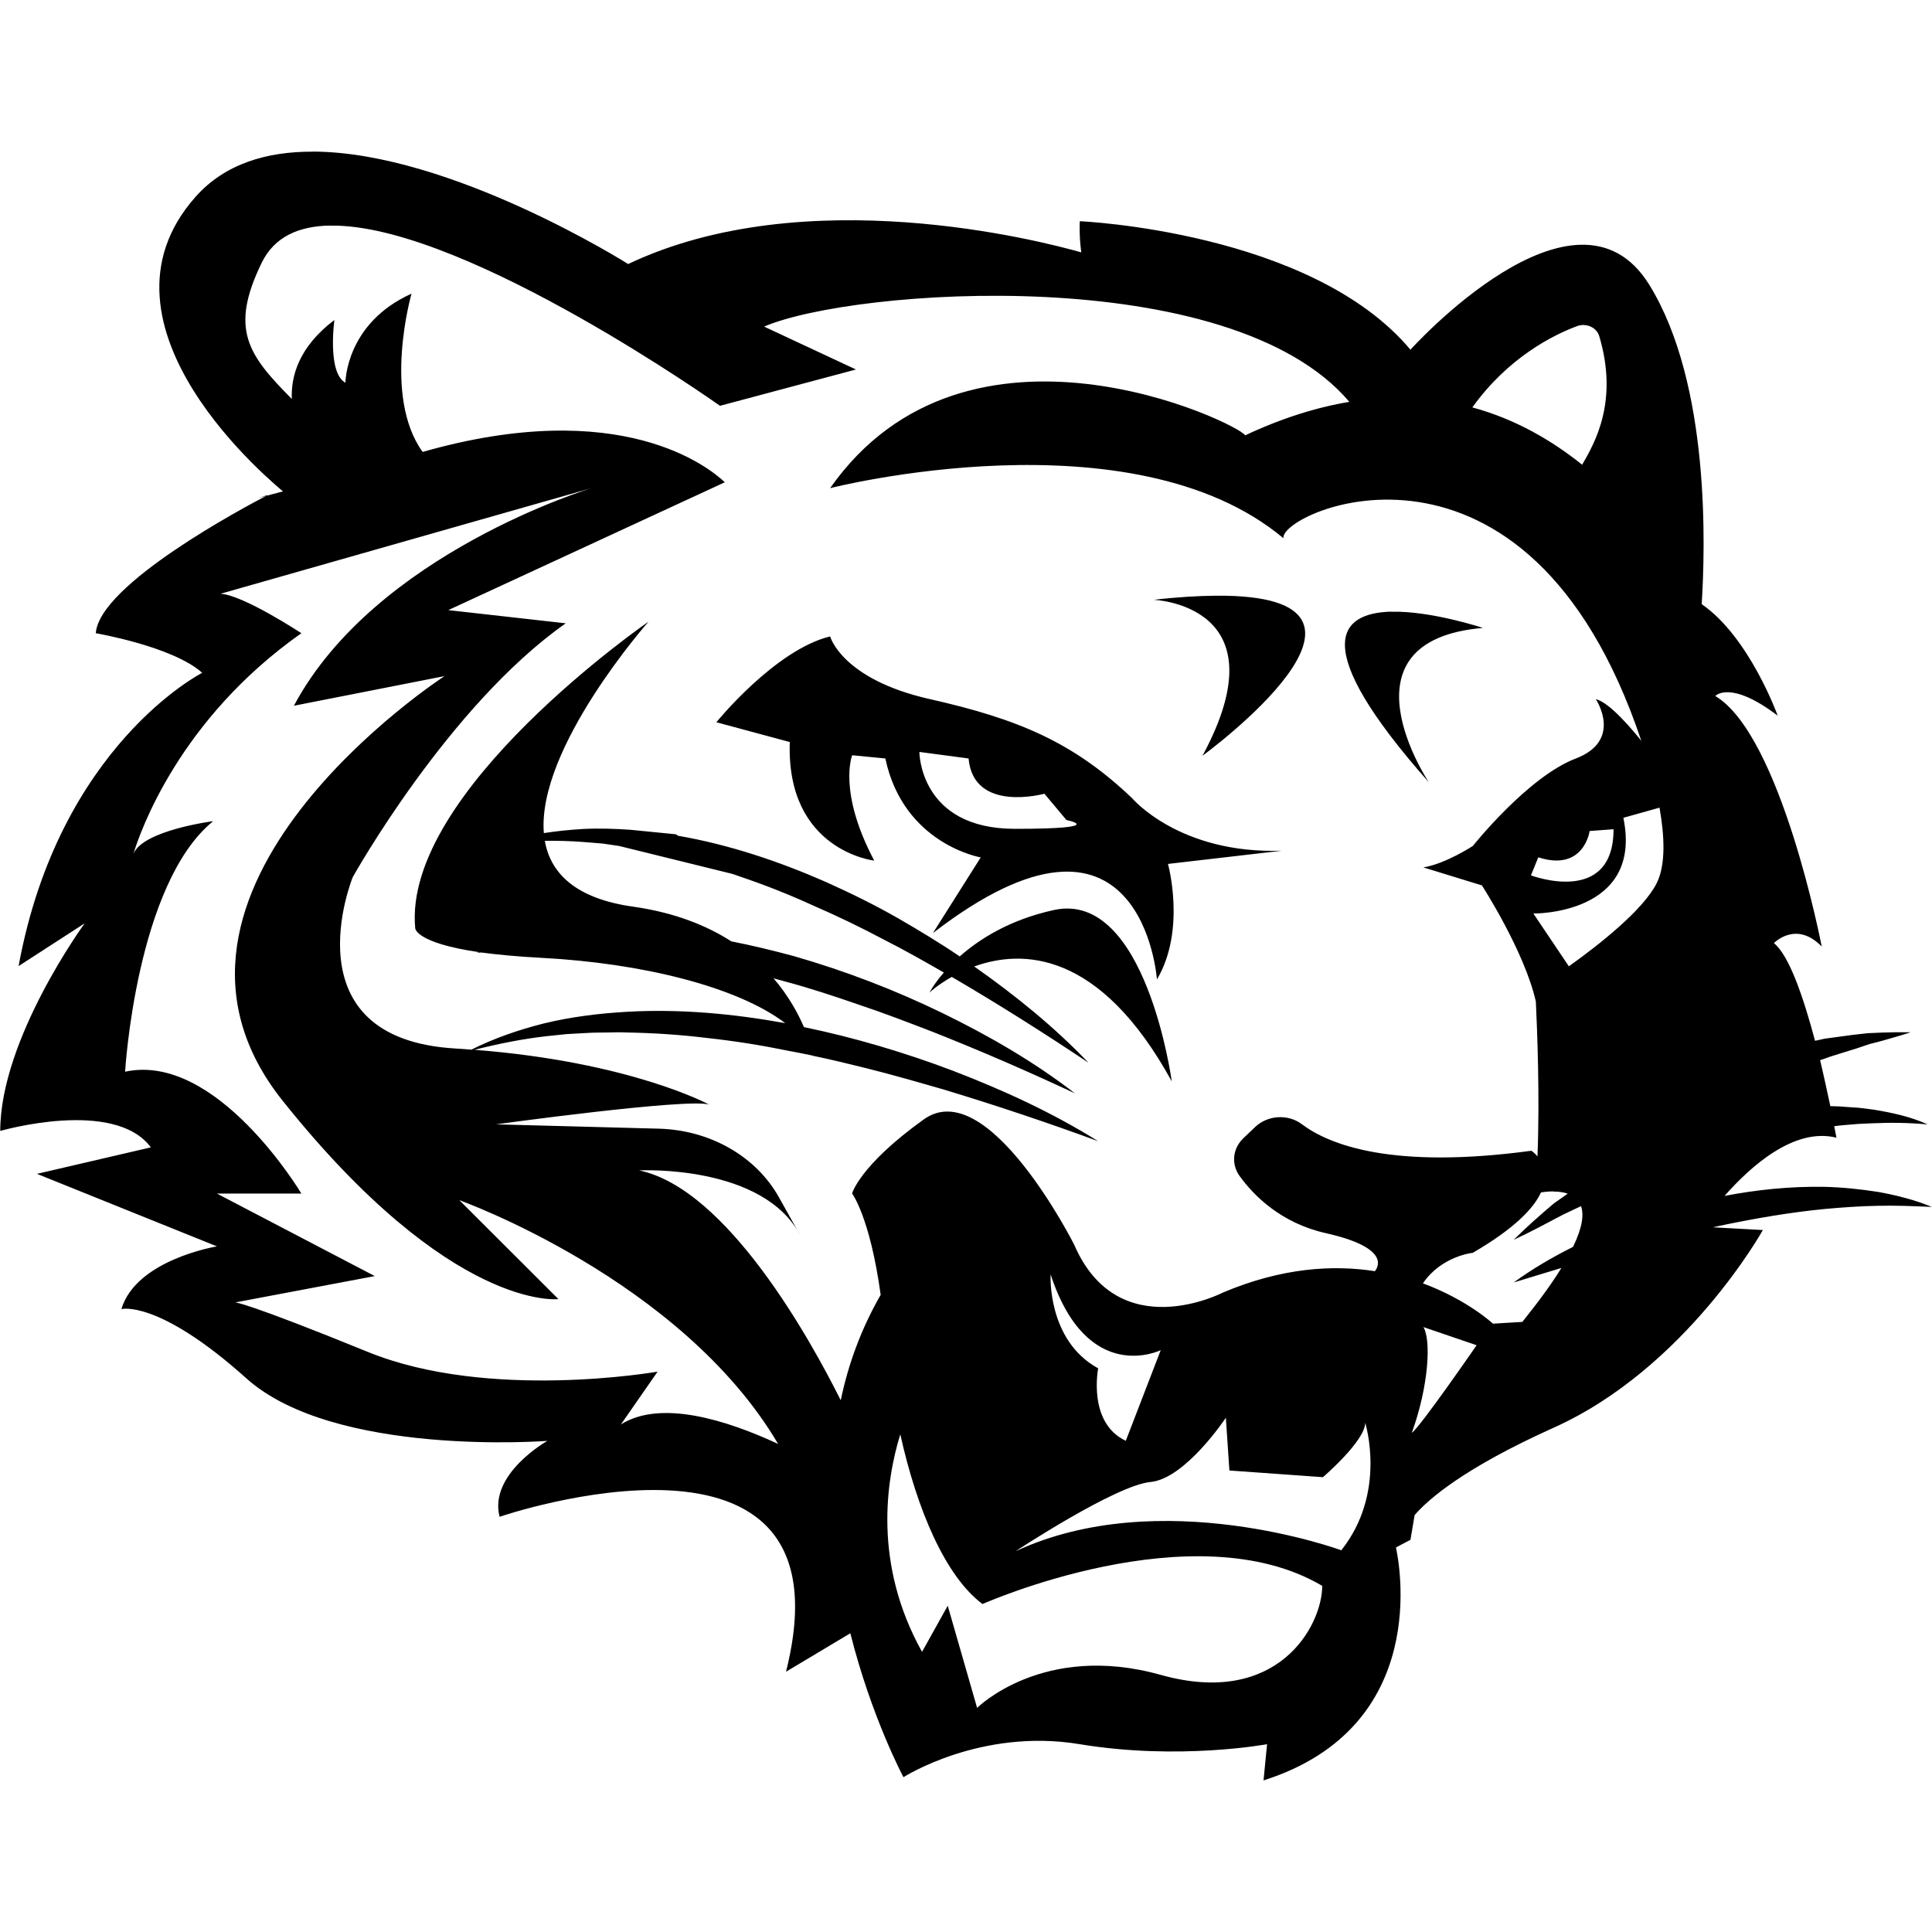 <?xml version="1.0" encoding="UTF-8" standalone="no"?>
<svg
   xmlns:dc="http://purl.org/dc/elements/1.1/"
   xmlns:cc="http://creativecommons.org/ns#"
   xmlns:rdf="http://www.w3.org/1999/02/22-rdf-syntax-ns#"
   xmlns:svg="http://www.w3.org/2000/svg"
   xmlns="http://www.w3.org/2000/svg"
   xmlns:sodipodi="http://sodipodi.sourceforge.net/DTD/sodipodi-0.dtd"
   xmlns:inkscape="http://www.inkscape.org/namespaces/inkscape"
   fill="#000000"
   height="24"
   viewBox="0 0 24 24"
   width="24"
   version="1.1"
   id="svg6"
   sodipodi:docname="100.svg"
   inkscape:version="0.92.4 (unknown)">
  <defs
     id="defs10" />
  <sodipodi:namedview
     pagecolor="#ffffff"
     bordercolor="#666666"
     borderopacity="1"
     objecttolerance="10"
     gridtolerance="10"
     guidetolerance="10"
     inkscape:pageopacity="0"
     inkscape:pageshadow="2"
     inkscape:window-width="1880"
     inkscape:window-height="1018"
     id="namedview8"
     showgrid="false"
     inkscape:zoom="13.906434"
     inkscape:cx="7.8587809"
     inkscape:cy="8.7580248"
     inkscape:window-x="1920"
     inkscape:window-y="32"
     inkscape:window-maximized="1"
     inkscape:current-layer="svg6"
     inkscape:snap-bbox="true"
     inkscape:bbox-paths="true"
     inkscape:snap-page="true" />
  <path
     inkscape:connector-curvature="0"
     id="path899"
     style="fill:#000000;fill-opacity:1;fill-rule:nonzero;stroke:none;stroke-width:0.517"
     d="M 3.886,1.884 C 3.315,1.882 2.796,2.033 2.431,2.443 0.992,4.06 3.444,6.041 3.515,6.104 c -0.097,0.026 -0.166,0.044 -0.21,0.057 0.018,-0.008 0.028,-0.014 0.028,-0.014 0,0 -0.238,0.071 -0.028,0.014 -0.252,0.131 -2.072,1.096 -2.115,1.705 0,0 0.958,0.164 1.322,0.492 0,0 -1.778,0.901 -2.281,3.643 L 1.052,11.47 c 0,0 -1.049,1.433 -1.049,2.579 0,0 1.415,-0.41 1.871,0.204 l -1.415,0.329 2.236,0.901 c 0,0 -1.003,0.163 -1.187,0.779 0,0 0.456,-0.123 1.552,0.86 1.094,0.983 3.74,0.777 3.74,0.777 0,0 -0.731,0.41 -0.594,0.943 0,0 4.426,-1.516 3.558,1.925 l 0.799,-0.478 c 0.265,1.051 0.66,1.788 0.66,1.788 0,0 0.959,-0.615 2.19,-0.41 1.233,0.204 2.327,0 2.327,0 l -0.044,0.45 c 2.099,-0.668 1.681,-2.726 1.645,-2.894 l 0.18,-0.095 c 0,0 0.02,-0.119 0.052,-0.307 0.168,-0.195 0.61,-0.583 1.726,-1.085 1.643,-0.737 2.6,-2.456 2.6,-2.456 l -0.62,-0.034 c 0.028,-0.006 0.057,-0.012 0.085,-0.019 0.43,-0.09 0.86,-0.165 1.298,-0.208 0.22,-0.02 0.44,-0.036 0.662,-0.04 0.222,-0.006 0.444,0.004 0.674,0.014 -0.208,-0.087 -0.432,-0.143 -0.658,-0.185 -0.228,-0.036 -0.458,-0.06 -0.69,-0.065 -0.414,-0.006 -0.826,0.036 -1.227,0.113 0.325,-0.369 0.866,-0.854 1.39,-0.723 0,0 -0.01,-0.054 -0.028,-0.143 0.042,-0.006 0.085,-0.01 0.128,-0.014 l 0.169,-0.014 0.172,-0.008 c 0.228,-0.01 0.458,-0.008 0.692,0.014 -0.212,-0.097 -0.446,-0.147 -0.68,-0.185 l -0.178,-0.022 -0.179,-0.012 c -0.057,-0.006 -0.115,-0.006 -0.172,-0.008 -0.035,-0.162 -0.077,-0.36 -0.127,-0.571 0.042,-0.014 0.083,-0.028 0.125,-0.044 l 0.331,-0.103 0.164,-0.055 c 0.056,-0.014 0.113,-0.028 0.169,-0.044 0.111,-0.033 0.224,-0.063 0.337,-0.101 -0.119,-0.002 -0.238,0 -0.357,0.004 -0.06,0.002 -0.119,0.006 -0.18,0.008 l -0.178,0.02 -0.355,0.048 c -0.04,0.008 -0.079,0.019 -0.119,0.026 -0.14,-0.526 -0.319,-1.06 -0.511,-1.213 0,0 0.274,-0.287 0.594,0.042 0,0 -0.503,-2.622 -1.322,-3.112 0,0 0.182,-0.206 0.775,0.244 0,0 -0.351,-0.977 -0.944,-1.385 0.042,-0.672 0.115,-2.728 -0.652,-3.969 C 19.573,2.062 17.521,4.344 17.521,4.344 16.287,2.871 13.414,2.748 13.414,2.748 c 0,0 -0.012,0.167 0.018,0.387 -0.497,-0.141 -3.423,-0.902 -5.629,0.145 0,0 -2.199,-1.392 -3.917,-1.397 z M 4.1,2.803 c 0.026,0 0.053,0 0.081,0 1.671,0.042 4.763,2.238 4.763,2.238 L 10.633,4.59 9.492,4.057 C 10.594,3.583 15.278,3.24 16.762,4.992 16.36,5.059 15.928,5.192 15.468,5.408 15.383,5.258 12.017,3.636 10.312,6.064 c 0,0 3.746,-0.958 5.631,0.622 -0.049,-0.335 3.03,-1.705 4.446,2.517 -0.093,-0.117 -0.394,-0.482 -0.565,-0.517 0,0 0.343,0.511 -0.25,0.737 -0.594,0.226 -1.278,1.086 -1.278,1.086 0,0 -0.343,0.224 -0.615,0.266 l 0.728,0.224 c 0,0 0.529,0.817 0.67,1.443 0.016,0.339 0.05,1.176 0.02,1.923 -0.039,-0.046 -0.075,-0.07 -0.075,-0.07 -1.728,0.234 -2.51,-0.073 -2.851,-0.329 -0.172,-0.131 -0.428,-0.113 -0.581,0.034 l -0.146,0.139 c -0.135,0.129 -0.153,0.323 -0.047,0.47 0.178,0.246 0.515,0.585 1.072,0.71 0.771,0.174 0.662,0.404 0.609,0.472 -0.519,-0.081 -1.156,-0.044 -1.887,0.265 0,0 -1.3,0.676 -1.849,-0.594 0,0 -1.072,-2.129 -1.869,-1.556 -0.799,0.573 -0.89,0.92 -0.89,0.92 0,0 0.222,0.292 0.355,1.259 -0.244,0.424 -0.404,0.866 -0.496,1.31 -0.369,-0.739 -1.407,-2.626 -2.505,-2.856 0,0 1.552,-0.081 2.008,0.819 L 9.676,14.873 C 9.393,14.366 8.824,14.04 8.192,14.021 l -2.03,-0.054 c 0,0 2.371,-0.327 2.646,-0.246 0,0 -0.973,-0.529 -2.914,-0.68 0.297,-0.075 0.595,-0.135 0.894,-0.169 l 0.25,-0.026 0.252,-0.014 c 0.083,-0.006 0.165,-0.004 0.251,-0.006 0.083,-0.002 0.167,-0.004 0.25,0 0.335,0.006 0.668,0.028 0.999,0.069 0.333,0.036 0.664,0.089 0.991,0.156 0.107,0.02 0.212,0.04 0.319,0.063 0.002,0.006 0.006,0.012 0.007,0.016 0,0 -0.002,-0.004 -0.004,-0.014 0.22,0.046 0.438,0.099 0.656,0.153 0.325,0.081 0.646,0.174 0.969,0.267 0.642,0.194 1.28,0.408 1.913,0.64 -0.565,-0.353 -1.178,-0.635 -1.812,-0.878 -0.593,-0.224 -1.211,-0.408 -1.842,-0.539 -0.075,-0.174 -0.194,-0.392 -0.378,-0.606 0.049,0.014 0.097,0.026 0.146,0.04 0.311,0.083 0.615,0.184 0.918,0.289 0.305,0.101 0.606,0.218 0.906,0.333 0.597,0.236 1.187,0.492 1.774,0.767 C 12.849,13.192 12.287,12.867 11.702,12.582 11.117,12.298 10.501,12.061 9.864,11.878 9.608,11.809 9.347,11.745 9.085,11.694 8.778,11.497 8.382,11.337 7.872,11.264 7.149,11.164 6.838,10.847 6.768,10.445 c 0.158,-0.002 0.315,0.002 0.471,0.014 l 0.248,0.02 0.204,0.03 1.399,0.345 c 0.03,0.01 0.06,0.018 0.088,0.03 0.313,0.105 0.62,0.226 0.919,0.363 0.303,0.131 0.599,0.274 0.888,0.428 0.252,0.127 0.496,0.267 0.74,0.406 -0.125,0.144 -0.179,0.249 -0.179,0.249 0,0 0.101,-0.095 0.276,-0.194 0.01,0.004 0.018,0.01 0.026,0.014 0.569,0.333 1.124,0.685 1.673,1.051 -0.422,-0.442 -0.906,-0.835 -1.419,-1.195 0.591,-0.214 1.558,-0.206 2.454,1.427 0,0 -0.321,-2.374 -1.461,-2.129 -0.547,0.119 -0.926,0.359 -1.173,0.577 -0.244,-0.166 -0.501,-0.321 -0.759,-0.47 -0.292,-0.168 -0.597,-0.317 -0.906,-0.456 -0.579,-0.254 -1.195,-0.462 -1.834,-0.573 l -0.026,-0.018 -0.565,-0.056 c -0.198,-0.014 -0.396,-0.02 -0.592,-0.01 -0.163,0.01 -0.324,0.026 -0.484,0.051 -0.087,-1.06 1.3,-2.626 1.3,-2.626 0,0 -3.058,2.109 -2.898,3.808 0,0 0.002,0.182 0.793,0.297 -0.01,0.004 -0.022,0.006 -0.032,0.01 0.018,-0.002 0.038,-0.004 0.056,-0.006 0.2,0.026 0.448,0.051 0.757,0.067 1.233,0.065 2.422,0.355 3.023,0.811 -0.646,-0.117 -1.308,-0.179 -1.97,-0.141 -0.347,0.02 -0.694,0.063 -1.031,0.145 -0.313,0.079 -0.617,0.184 -0.898,0.325 -0.065,-0.004 -0.129,-0.01 -0.196,-0.014 -2.099,-0.121 -1.278,-2.129 -1.278,-2.129 0,0 1.187,-2.129 2.646,-3.153 L 5.569,7.579 9.004,5.991 C 8.812,5.809 7.718,4.911 5.25,5.614 4.747,4.917 5.112,3.648 5.112,3.648 4.291,4.017 4.291,4.754 4.291,4.754 4.063,4.631 4.154,3.975 4.154,3.975 3.71,4.31 3.613,4.677 3.625,4.956 3.085,4.411 2.846,4.094 3.252,3.262 3.409,2.941 3.712,2.808 4.101,2.802 Z m 15.577,1.235 c 0.085,0.002 0.163,0.055 0.188,0.133 C 20.11,4.986 19.81,5.503 19.654,5.773 19.28,5.473 18.826,5.206 18.29,5.061 18.735,4.441 19.293,4.162 19.589,4.052 19.618,4.041 19.648,4.037 19.676,4.037 Z M 7.347,6.064 c 0,0 -2.685,0.808 -3.696,2.703 L 5.522,8.399 c 0,0 -4.105,2.662 -2.006,5.281 2.097,2.622 3.421,2.458 3.421,2.458 L 5.706,14.909 c 0,0 2.755,0.983 3.96,3.028 -0.644,-0.299 -1.459,-0.553 -1.953,-0.242 l 0.456,-0.656 c 0,0 -2.099,0.369 -3.602,-0.246 C 3.061,16.179 2.923,16.179 2.923,16.179 L 4.656,15.852 2.695,14.827 h 1.049 c 0,0 -1.049,-1.76 -2.19,-1.514 0,0 0.137,-2.335 1.094,-3.112 0,0 -0.87,0.111 -0.991,0.406 0.081,-0.265 0.563,-1.669 2.087,-2.741 0,0 -0.723,-0.476 -1.005,-0.49 z m 7.76,1.336 c -0.218,0.002 -0.474,0.016 -0.775,0.051 0,0 1.619,0.06 0.606,1.937 0,0 2.753,-2.008 0.169,-1.988 z m 2.172,0.198 c -0.64,0.018 -1.041,0.412 0.47,2.119 0,0 -1.176,-1.758 0.672,-1.917 0,0 -0.644,-0.214 -1.142,-0.201 z M 10.312,7.906 C 9.628,8.072 8.899,8.972 8.899,8.972 L 9.811,9.218 c -0.047,1.35 1.049,1.473 1.049,1.473 C 10.405,9.832 10.586,9.382 10.586,9.382 l 0.412,0.04 c 0.226,1.066 1.185,1.229 1.185,1.229 l -0.594,0.94 c 2.602,-2.006 2.783,0.576 2.783,0.576 0.365,-0.616 0.137,-1.435 0.137,-1.435 L 15.924,10.568 C 14.647,10.611 14.062,9.914 14.062,9.914 13.331,9.218 12.647,8.932 11.553,8.685 10.457,8.439 10.312,7.906 10.312,7.906 Z m 1.11,1.435 0.61,0.081 c 0.06,0.682 0.942,0.438 0.942,0.438 l 0.274,0.327 c 0,0 0.547,0.109 -0.64,0.109 -1.187,0 -1.187,-0.954 -1.187,-0.954 z m 9.193,0.692 c 0.06,0.339 0.083,0.71 -0.038,0.944 -0.169,0.329 -0.704,0.753 -1.088,1.027 L 19.048,11.348 c 0,0 1.368,0.02 1.118,-1.189 z m -0.571,0.268 c 0,0.963 -1.026,0.573 -1.026,0.573 l 0.091,-0.224 c 0.569,0.183 0.638,-0.327 0.638,-0.327 z m -0.747,4.501 c 0.059,0 0.121,0.006 0.178,0.026 l -0.172,0.121 c -0.174,0.147 -0.341,0.295 -0.499,0.452 0.212,-0.097 0.41,-0.206 0.61,-0.311 l 0.226,-0.107 c 0.037,0.103 0.019,0.262 -0.099,0.506 -0.258,0.129 -0.506,0.274 -0.737,0.442 0.2,-0.061 0.396,-0.121 0.592,-0.18 -0.113,0.185 -0.273,0.406 -0.485,0.67 l -0.365,0.022 c 0,0 -0.313,-0.294 -0.87,-0.501 0.232,-0.341 0.619,-0.379 0.619,-0.379 0.521,-0.303 0.757,-0.553 0.848,-0.751 0.04,-0.006 0.095,-0.012 0.153,-0.012 z m -6.246,1.029 c 0.456,1.391 1.368,0.941 1.368,0.941 l -0.434,1.126 c -0.478,-0.224 -0.343,-0.9 -0.343,-0.9 -0.638,-0.349 -0.591,-1.167 -0.591,-1.167 z m 4.63,0.654 0.662,0.226 c 0,0 -0.704,1.021 -0.805,1.088 0.21,-0.579 0.242,-1.153 0.144,-1.314 z m -2.453,1.128 0.044,0.654 1.162,0.083 c 0,0 0.525,-0.45 0.525,-0.676 0,0 0.274,0.867 -0.297,1.584 0,0 -2.244,-0.827 -4.046,0.012 0,0 1.241,-0.819 1.675,-0.86 0.434,-0.04 0.936,-0.797 0.936,-0.797 z m -4.044,0.206 c 0.208,0.936 0.559,1.762 1.021,2.107 0,0 2.624,-1.169 4.22,-0.226 0,0.492 -0.547,1.515 -2.006,1.106 -1.461,-0.41 -2.281,0.41 -2.281,0.41 L 11.773,19.947 11.454,20.52 C 10.844,19.426 11.008,18.389 11.183,17.82 Z" />
  <path
     d="M0 0h24v24H0z"
     fill="none"
     id="path2" />
</svg>
